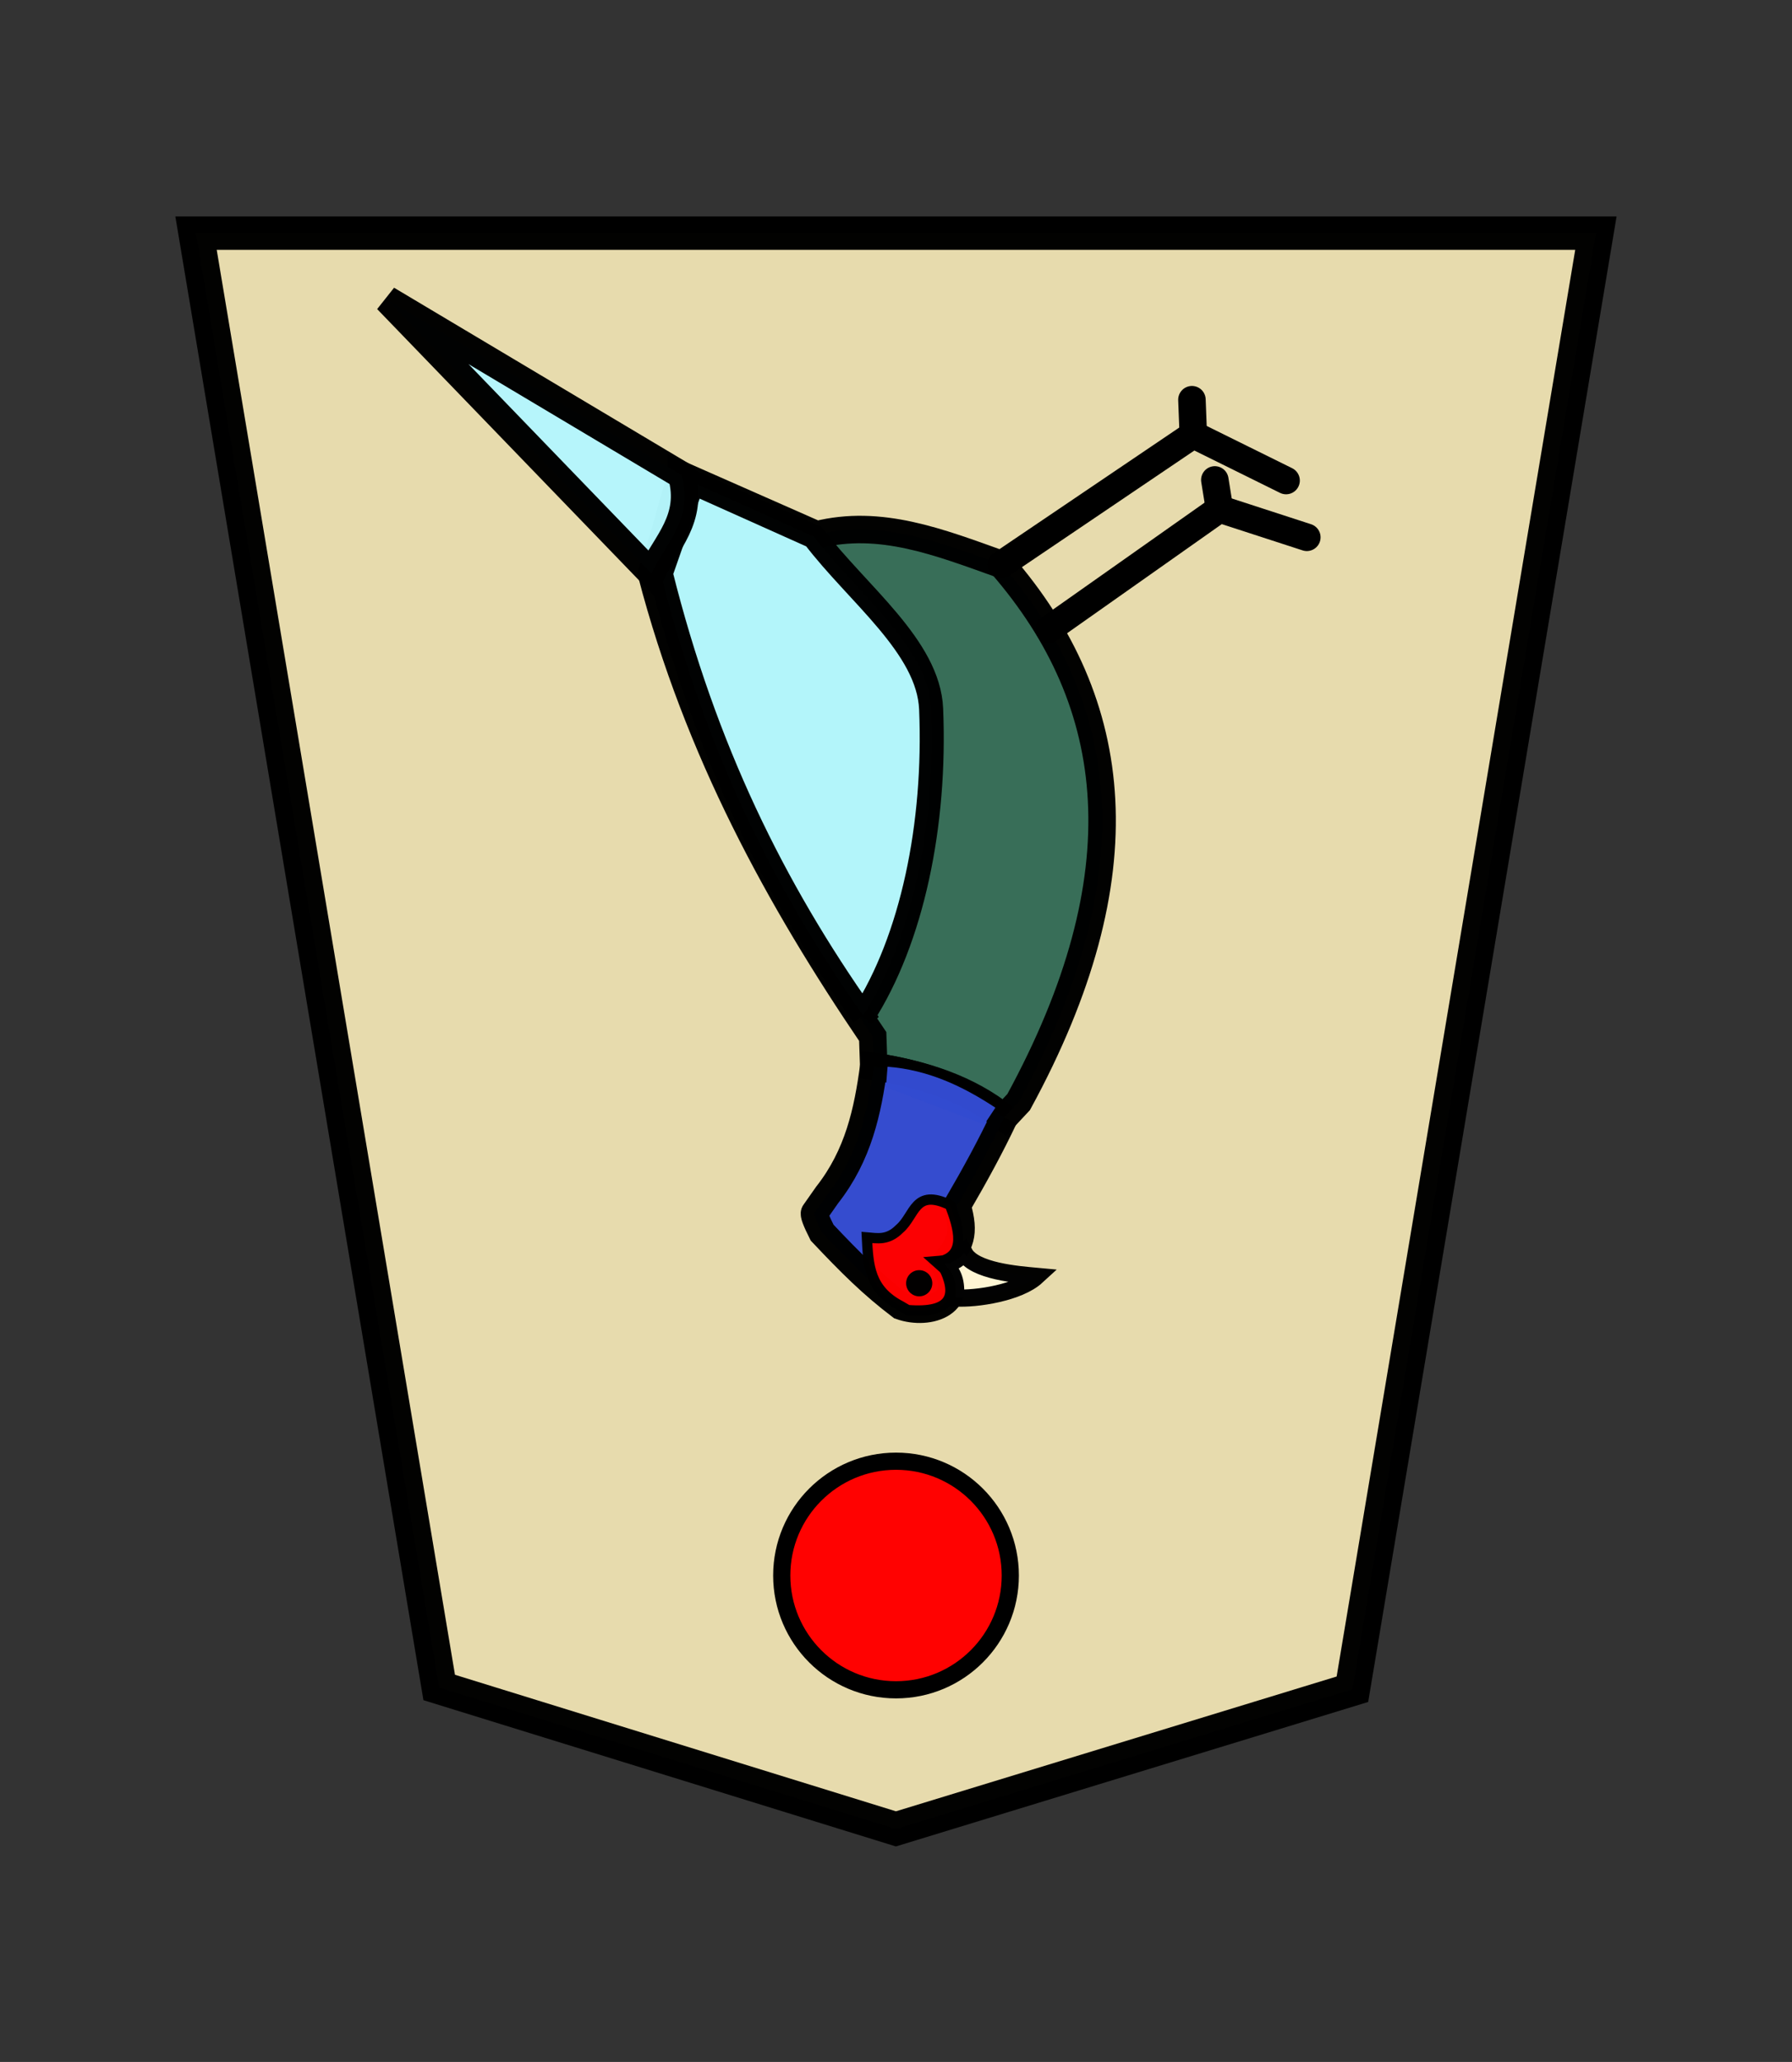 <svg height="60" width="52.157" xmlns="http://www.w3.org/2000/svg"><rect width="100%" height="100%" fill="#333333" stroke="none"/><path d="m-11.427 7.439-12.666 4.1-6.756 42.756 38.841-0-6.747-42.704z" fill="#e9ddaf" opacity=".99" stroke="#000" stroke-width=".981" transform="matrix(-1.049 0 0 -.991 14.089 60.59)"/><g transform="matrix(-1 0 0 -1 51.892 58.729)"><g stroke="#000"><path d="m32.053 44.901-3.933-1.734c-1.853.465-3.566-.216-5.381-.864-3.499-4.028-4.092-9.04-.496-15.642l.422-.452c1.202.881 2.481 1.294 3.796 1.486l.03.873c2.71 3.994 5.081 8.288 6.44 13.475-.446 1.224-.509 1.728-.878 2.857z" fill="#356d57" fill-opacity=".992" opacity=".99" stroke-width=".8"/><path d="m22.665 26.209c.382-.814.853-1.676 1.37-2.563-.24-.84-.102-1.118.384-1.698-.728-1.124.43-1.515 1.256-1.223.829.629 1.446 1.243 2.289 2.136.177.351.249.544.216.58l-.363.517c-.912 1.16-1.18 2.44-1.356 3.737-1.454-.217-2.76-.652-3.796-1.486" fill="#324bcf" fill-opacity=".992" opacity=".99" stroke-width=".8"/><path d="m24.241 23.662c-.261-.685-.478-1.453.279-1.635-.575-1.021-.317-1.522.952-1.42l.203.119c.911.475.946 1.176.986 1.996-.305-.025-.605-.097-.95.249-.454.385-.431 1.195-1.47.692z" fill="#f00" fill-opacity=".992" opacity=".99" stroke-width=".3"/><path d="m24.086 20.96c-.616-.038-1.849.154-2.366.629.53.049 1.833.146 2.107.683.148-.154.304-.3.592-.324-.353-.312-.357-.649-.333-.988z" fill="#fff6d5" opacity=".99" stroke-width=".5"/><path d="m26.771 29.178c-1.426 2.221-2.12 5.553-1.98 8.919.076 1.818 2.14 3.343 3.412 5.016l3.53 1.582.928-2.651c-1.281-5.128-3.288-9.174-5.89-12.866z" fill="#b5f7fd" fill-opacity=".992" opacity=".99" stroke-width=".7"/><path d="m32.053 44.901 8.574 5.112-7.696-7.97c-.422.888-1.23 1.582-.878 2.857z" fill="#b5f6fc" fill-opacity=".992" opacity=".99" stroke-width=".8"/></g><path d="m23.247 26.004-.326.493c.94.619 1.946 1.1 3.138 1.192l.048-.596z" fill="#334bcf" fill-opacity=".992"/><path d="m22.754 42.299-5.593 3.782-2.701-1.335" fill="none" stroke="#000" stroke-linecap="round" stroke-width=".8"/><path d="m17.161 46.081.039 1.017" fill="none" stroke="#000" stroke-linecap="round" stroke-width=".8"/><path d="m21.356 40.424-4.958 3.496-2.542-.826" fill="none" stroke="#000" stroke-linecap="round" stroke-width=".8"/><path d="m16.398 43.919.136.845" fill="none" stroke="#000" stroke-linecap="round" stroke-width=".8"/><circle cx="25.138" cy="21.388" fill-opacity=".992" r=".381"/></g><circle cx="-26.079" cy="-45.845" r="3.326" style="fill:#f00;fill-opacity:.992;stroke:#000;stroke-width:.5;stroke-linecap:round;stroke-linejoin:bevel" transform="scale(-1)"/></svg>